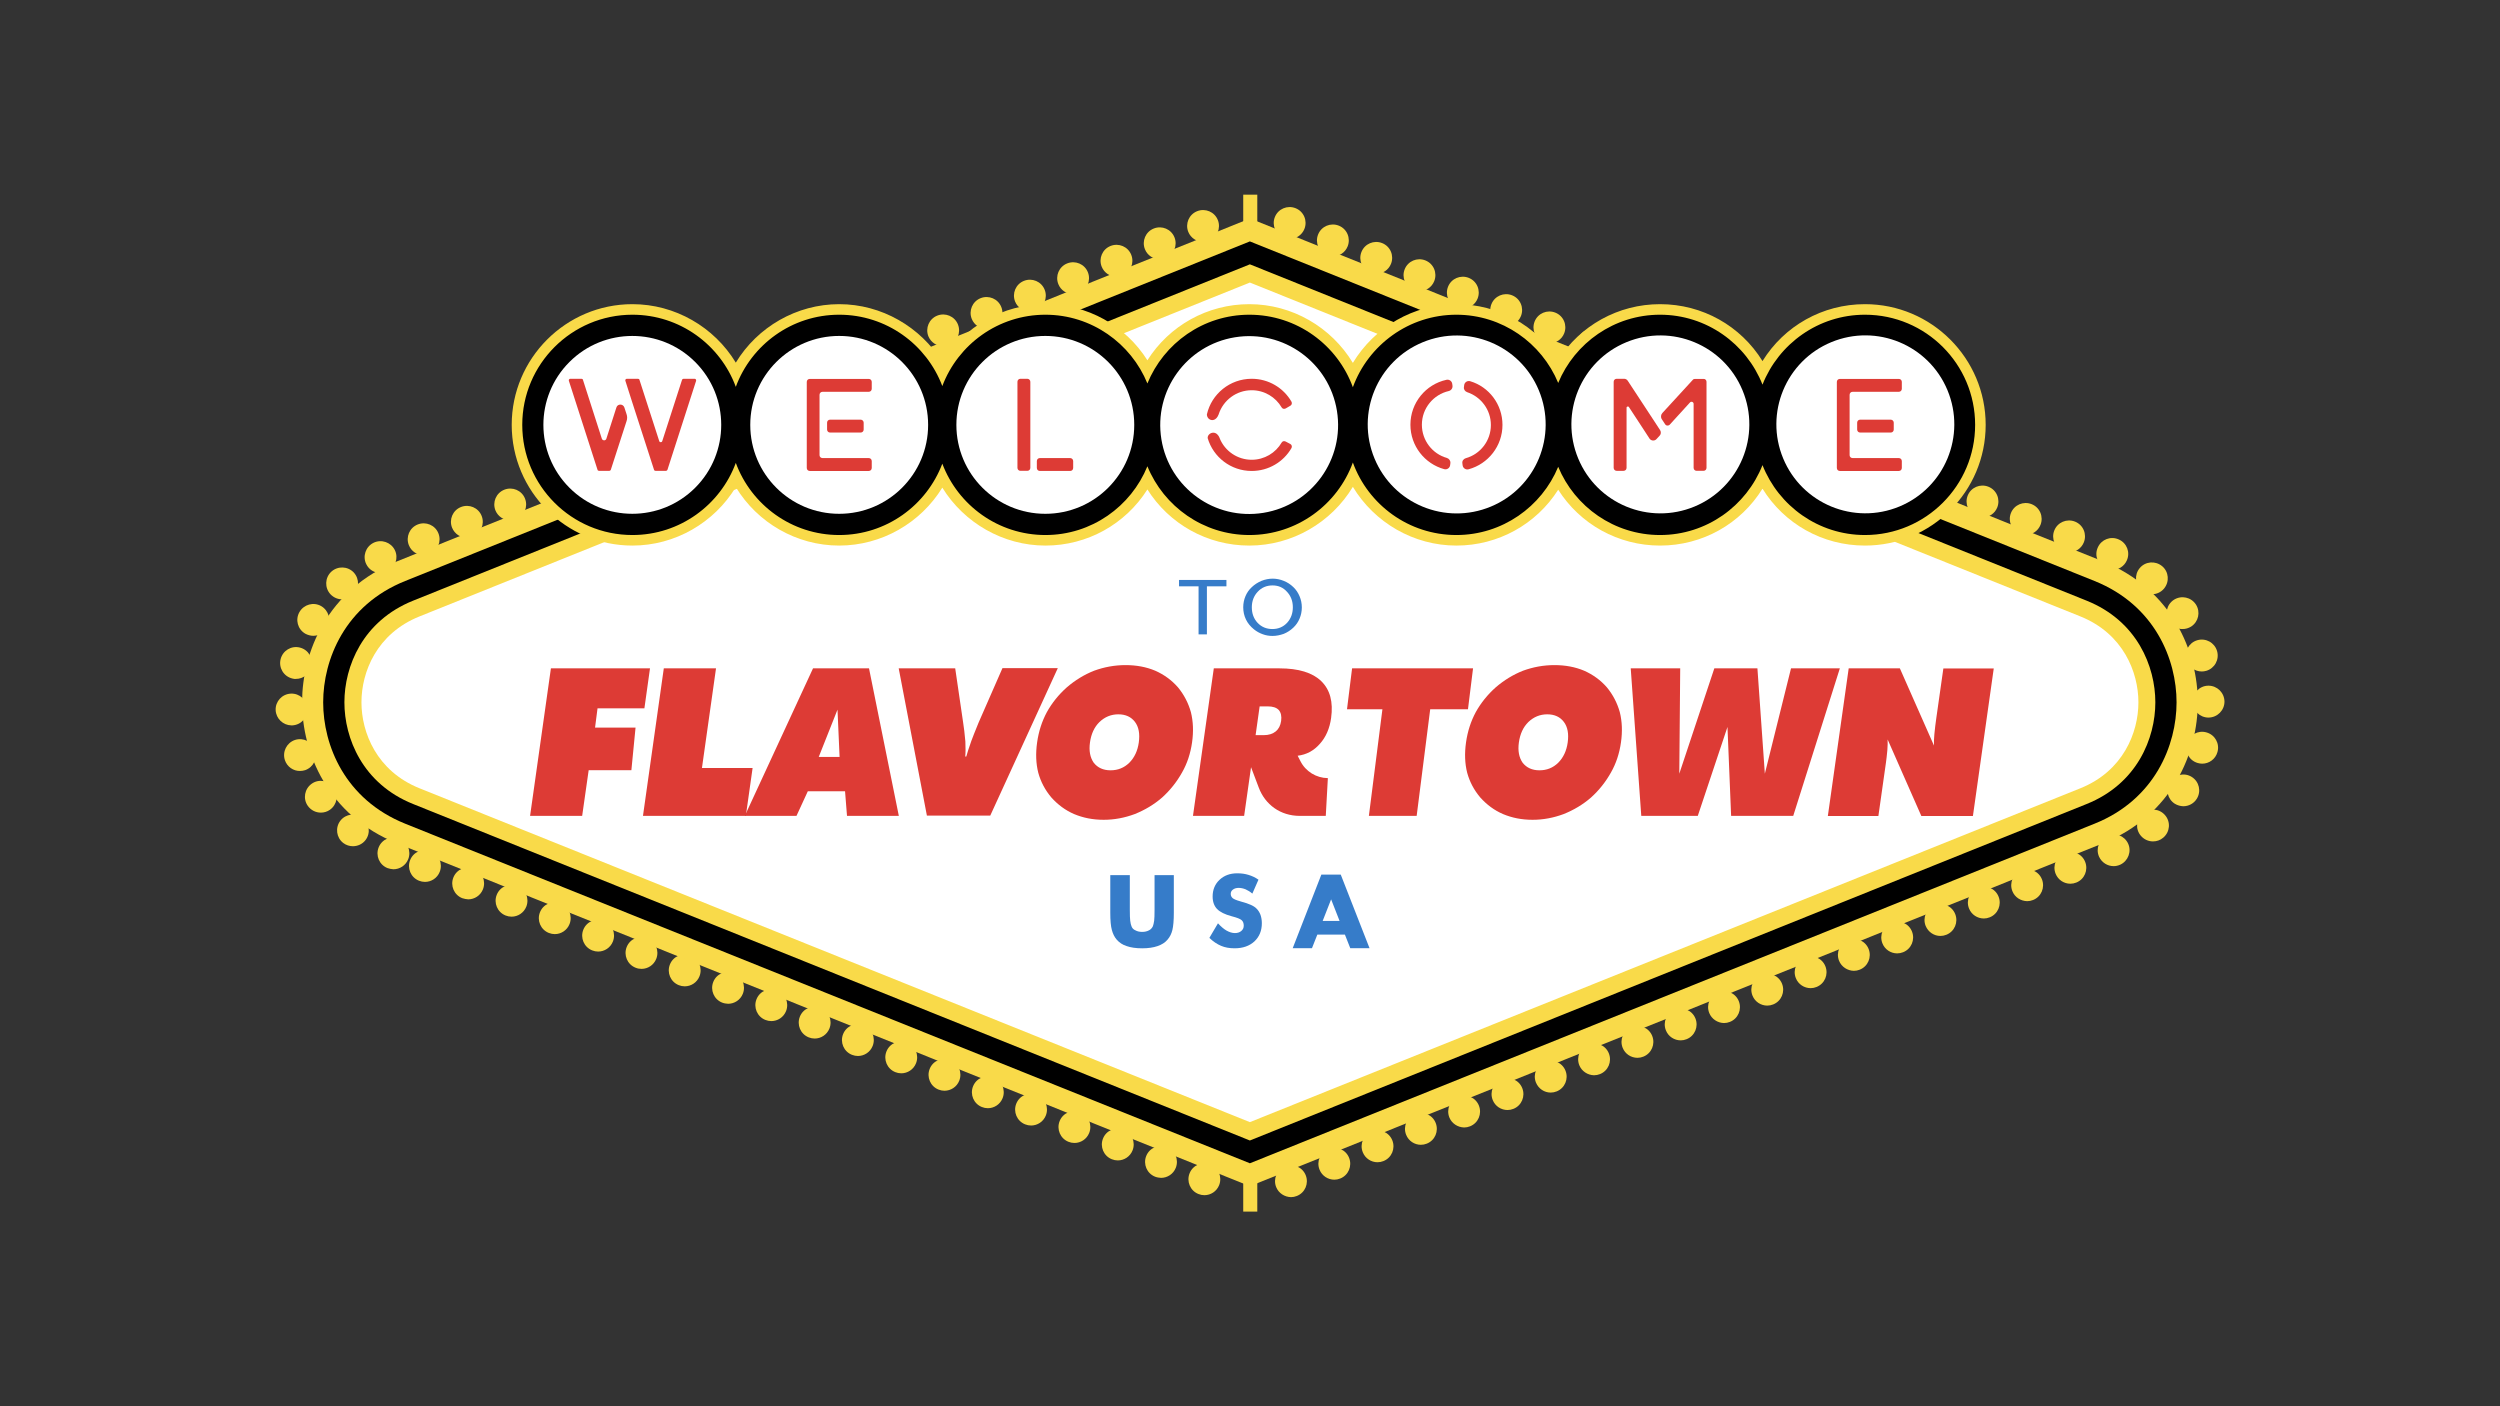 <?xml version="1.0" encoding="utf-8"?>
<!-- Generator: Adobe Illustrator 23.0.5, SVG Export Plug-In . SVG Version: 6.00 Build 0)  -->
<svg version="1.1" id="Layer_1" xmlns="http://www.w3.org/2000/svg" xmlns:xlink="http://www.w3.org/1999/xlink" x="0px" y="0px"
	 viewBox="0 0 1920 1080" style="enable-background:new 0 0 1920 1080;" xml:space="preserve">
<rect x="0" y="0" width="1920" height="1080" fill="#333333" stroke="none"/>
<style type="text/css">
	.st0{fill:#F9DA49;}
	.st1{fill:#FFFFFF;}
	.st2{fill:#367CC9;}
	.st3{fill:#DD3B35;}
</style>
<g>
	<path class="st0" d="M980.1,911.7c-2.5-6.3,0.5-13.4,6.8-15.9l0,0c6.3-2.5,13.4,0.5,15.9,6.8l0,0c2.5,6.3-0.5,13.4-6.8,15.9l0,0
		c-1.5,0.6-3,0.9-4.5,0.9l0,0C986.6,919.3,982,916.4,980.1,911.7z M920.4,917c-6.3-2.5-9.3-9.6-6.8-15.9l0,0
		c2.5-6.3,9.6-9.3,15.9-6.8l0,0c6.3,2.5,9.3,9.6,6.8,15.9l0,0c-1.9,4.8-6.5,7.7-11.3,7.7l0,0C923.4,917.9,921.9,917.6,920.4,917z
		 M1013.4,898.3c-2.5-6.3,0.5-13.4,6.8-15.9l0,0c6.3-2.5,13.4,0.5,15.9,6.8l0,0c2.5,6.3-0.5,13.4-6.8,15.9l0,0
		c-1.5,0.6-3,0.9-4.5,0.9l0,0C1019.9,906,1015.3,903.1,1013.4,898.3z M887.1,903.7c-6.3-2.5-9.3-9.6-6.8-15.9l0,0
		c2.5-6.3,9.6-9.3,15.9-6.8l0,0c6.3,2.5,9.3,9.6,6.8,15.9l0,0c-1.9,4.8-6.5,7.7-11.3,7.7l0,0C890.2,904.5,888.6,904.3,887.1,903.7z
		 M1046.6,884.9c-2.5-6.3,0.5-13.4,6.8-15.9l0,0c6.3-2.5,13.4,0.5,15.9,6.8l0,0c2.5,6.3-0.5,13.4-6.8,15.9l0,0
		c-1.5,0.6-3,0.9-4.6,0.9l0,0C1053.1,892.6,1048.5,889.7,1046.6,884.9z M853.9,890.3c-6.3-2.5-9.3-9.6-6.8-15.9l0,0
		c2.5-6.3,9.6-9.3,15.9-6.8l0,0c6.3,2.5,9.3,9.6,6.8,15.9l0,0c-1.9,4.8-6.5,7.7-11.3,7.7l0,0C856.9,891.2,855.4,890.9,853.9,890.3z
		 M1079.9,871.5c-2.5-6.3,0.5-13.4,6.8-15.9l0,0c6.3-2.5,13.4,0.5,15.9,6.8l0,0c2.5,6.3-0.5,13.4-6.8,15.9l0,0
		c-1.5,0.6-3,0.9-4.6,0.9l0,0C1086.4,879.2,1081.8,876.3,1079.9,871.5z M820.6,876.9c-6.3-2.5-9.3-9.6-6.8-15.9l0,0
		c2.5-6.3,9.6-9.3,15.9-6.8l0,0c6.3,2.5,9.3,9.6,6.8,15.9l0,0c-1.9,4.8-6.5,7.7-11.3,7.7l0,0C823.6,877.8,822.1,877.5,820.6,876.9z
		 M1113.1,858.2c-2.5-6.3,0.5-13.4,6.8-15.9l0,0c6.3-2.5,13.4,0.5,15.9,6.8l0,0c2.5,6.3-0.5,13.4-6.8,15.9l0,0
		c-1.5,0.6-3,0.9-4.5,0.9l0,0C1119.6,865.8,1115,862.9,1113.1,858.2z M787.3,863.5c-6.3-2.5-9.3-9.6-6.8-15.9l0,0
		c2.5-6.3,9.6-9.3,15.9-6.8l0,0c6.3,2.5,9.3,9.6,6.8,15.9l0,0c-1.9,4.8-6.5,7.7-11.3,7.7l0,0C790.4,864.4,788.8,864.1,787.3,863.5z
		 M1146.4,844.8c-2.5-6.3,0.5-13.4,6.8-15.9l0,0c6.3-2.5,13.4,0.5,15.9,6.8l0,0c2.5,6.3-0.5,13.4-6.8,15.9l0,0
		c-1.5,0.6-3,0.9-4.5,0.9l0,0C1152.9,852.5,1148.3,849.6,1146.4,844.8z M754.1,850.2c-6.3-2.5-9.3-9.6-6.8-15.9l0,0
		c2.5-6.3,9.6-9.3,15.9-6.8l0,0c6.3,2.5,9.3,9.6,6.8,15.9l0,0c-1.9,4.8-6.5,7.7-11.3,7.7l0,0C757.1,851.1,755.6,850.8,754.1,850.2z
		 M1179.6,831.4c-2.5-6.3,0.5-13.4,6.8-15.9l0,0c6.3-2.5,13.4,0.5,15.9,6.8l0,0c2.5,6.3-0.5,13.4-6.8,15.9l0,0
		c-1.5,0.6-3,0.9-4.6,0.9l0,0C1186.1,839.1,1181.6,836.2,1179.6,831.4z M720.8,836.8c-6.3-2.5-9.3-9.6-6.8-15.9l0,0
		c2.5-6.3,9.6-9.3,15.9-6.8l0,0c6.3,2.5,9.3,9.6,6.8,15.9l0,0c-1.9,4.8-6.5,7.7-11.4,7.7l0,0C723.9,837.7,722.3,837.4,720.8,836.8z
		 M1212.9,818.1c-2.5-6.3,0.5-13.4,6.8-15.9l0,0c6.3-2.5,13.4,0.5,15.9,6.8l0,0c2.5,6.3-0.5,13.4-6.8,15.9l0,0
		c-1.5,0.6-3,0.9-4.6,0.9l0,0C1219.4,825.7,1214.8,822.8,1212.9,818.1z M687.6,823.4c-6.3-2.5-9.3-9.6-6.8-15.9l0,0
		c2.5-6.3,9.6-9.3,15.9-6.8l0,0c6.3,2.5,9.3,9.6,6.8,15.9l0,0c-1.9,4.8-6.5,7.7-11.3,7.7l0,0C690.6,824.3,689.1,824,687.6,823.4z
		 M1246.2,804.7c-2.5-6.3,0.5-13.4,6.8-15.9l0,0c6.3-2.5,13.4,0.5,15.9,6.8l0,0c2.5,6.3-0.5,13.4-6.8,15.9l0,0
		c-1.5,0.6-3,0.9-4.5,0.9l0,0C1252.7,812.4,1248.1,809.5,1246.2,804.7z M654.3,810.1c-6.3-2.5-9.3-9.6-6.8-15.9l0,0
		c2.5-6.3,9.6-9.3,15.9-6.8l0,0c6.3,2.5,9.3,9.6,6.8,15.9l0,0c-1.9,4.8-6.5,7.7-11.3,7.7l0,0C657.4,811,655.8,810.7,654.3,810.1z
		 M1279.4,791.3c-2.5-6.3,0.5-13.4,6.8-15.9l0,0c6.3-2.5,13.4,0.5,15.9,6.8l0,0c2.5,6.3-0.5,13.4-6.8,15.9l0,0
		c-1.5,0.6-3,0.9-4.5,0.9l0,0C1285.9,799,1281.3,796.1,1279.4,791.3z M621.1,796.7c-6.3-2.5-9.3-9.6-6.8-15.9l0,0
		c2.5-6.3,9.6-9.3,15.9-6.8l0,0c6.3,2.5,9.3,9.6,6.8,15.9l0,0c-1.9,4.8-6.5,7.7-11.3,7.7l0,0C624.1,797.6,622.6,797.3,621.1,796.7z
		 M1312.7,778c-2.5-6.3,0.5-13.4,6.8-15.9l0,0c6.3-2.5,13.4,0.5,15.9,6.8l0,0c2.5,6.3-0.5,13.4-6.8,15.9l0,0c-1.5,0.6-3,0.9-4.6,0.9
		l0,0C1319.2,785.6,1314.6,782.7,1312.7,778z M587.8,783.3c-6.3-2.5-9.3-9.6-6.8-15.9l0,0c2.5-6.3,9.6-9.3,15.9-6.8l0,0
		c6.3,2.5,9.3,9.6,6.8,15.9l0,0c-1.9,4.8-6.5,7.7-11.3,7.7l0,0C590.9,784.2,589.3,783.9,587.8,783.3z M1345.9,764.6
		c-2.5-6.3,0.5-13.4,6.8-15.9l0,0c6.3-2.5,13.4,0.5,15.9,6.8l0,0c2.5,6.3-0.5,13.4-6.8,15.9l0,0c-1.5,0.6-3,0.9-4.6,0.9l0,0
		C1352.4,772.3,1347.8,769.4,1345.9,764.6z M554.6,770c-6.3-2.5-9.3-9.6-6.8-15.9l0,0c2.5-6.3,9.6-9.3,15.9-6.8l0,0
		c6.3,2.5,9.3,9.6,6.8,15.9l0,0c-1.9,4.8-6.5,7.7-11.3,7.7l0,0C557.6,770.8,556.1,770.6,554.6,770z M1379.2,751.2
		c-2.5-6.3,0.5-13.4,6.8-15.9l0,0c6.3-2.5,13.4,0.5,15.9,6.8l0,0c2.5,6.3-0.5,13.4-6.8,15.9l0,0c-1.5,0.6-3,0.9-4.5,0.9l0,0
		C1385.7,758.9,1381.1,756,1379.2,751.2z M521.3,756.6c-6.3-2.5-9.3-9.6-6.8-15.9l0,0c2.5-6.3,9.6-9.3,15.9-6.8l0,0
		c6.3,2.5,9.3,9.6,6.8,15.9l0,0c-1.9,4.8-6.5,7.7-11.3,7.7l0,0C524.3,757.5,522.8,757.2,521.3,756.6z M1412.4,737.9
		c-2.5-6.3,0.5-13.4,6.8-15.9l0,0c6.3-2.5,13.4,0.5,15.9,6.8l0,0c2.5,6.3-0.5,13.4-6.8,15.9l0,0c-1.5,0.6-3,0.9-4.5,0.9l0,0
		C1418.9,745.5,1414.3,742.6,1412.4,737.9z M488.1,743.2c-6.3-2.5-9.3-9.6-6.8-15.9l0,0c2.5-6.3,9.6-9.3,15.9-6.8l0,0
		c6.3,2.5,9.3,9.6,6.8,15.9l0,0c-1.9,4.8-6.5,7.7-11.3,7.7l0,0C491.1,744.1,489.5,743.8,488.1,743.2z M1445.7,724.5
		c-2.5-6.3,0.5-13.4,6.8-15.9l0,0c6.3-2.5,13.4,0.5,15.9,6.8l0,0c2.5,6.3-0.5,13.4-6.8,15.9l0,0c-1.5,0.6-3,0.9-4.6,0.9l0,0
		C1452.2,732.2,1447.6,729.3,1445.7,724.5z M454.8,729.9c-6.3-2.5-9.3-9.6-6.8-15.9l0,0c2.5-6.3,9.6-9.3,15.9-6.8l0,0
		c6.3,2.5,9.3,9.6,6.8,15.9l0,0c-1.9,4.8-6.5,7.7-11.3,7.7l0,0C457.8,730.8,456.3,730.5,454.8,729.9z M1478.9,711.1
		c-2.5-6.3,0.5-13.4,6.8-15.9l0,0c6.3-2.5,13.4,0.5,15.9,6.8l0,0c2.5,6.3-0.5,13.4-6.8,15.9l0,0c-1.5,0.6-3,0.9-4.6,0.9l0,0
		C1485.4,718.8,1480.9,715.9,1478.9,711.1z M421.5,716.5c-6.3-2.5-9.3-9.6-6.8-15.9l0,0c2.5-6.3,9.6-9.3,15.9-6.8l0,0
		c6.3,2.5,9.3,9.6,6.8,15.9l0,0c-1.9,4.8-6.5,7.7-11.3,7.7l0,0C424.6,717.4,423,717.1,421.5,716.5z M1512.2,697.7
		c-2.5-6.3,0.5-13.4,6.8-15.9l0,0c6.3-2.5,13.4,0.5,15.9,6.8l0,0c2.5,6.3-0.5,13.4-6.8,15.9l0,0c-1.5,0.6-3,0.9-4.5,0.9l0,0
		C1518.7,705.4,1514.1,702.5,1512.2,697.7z M388.3,703.1c-6.3-2.5-9.3-9.6-6.8-15.9l0,0c2.5-6.3,9.6-9.3,15.9-6.8l0,0
		c6.3,2.5,9.3,9.6,6.8,15.9l0,0c-1.9,4.8-6.5,7.7-11.3,7.7l0,0C391.3,704,389.8,703.7,388.3,703.1z M1545.5,684.4
		c-2.5-6.3,0.5-13.4,6.8-15.9l0,0c6.3-2.5,13.4,0.5,15.9,6.8l0,0c2.5,6.3-0.5,13.4-6.8,15.9l0,0c-1.5,0.6-3,0.9-4.5,0.9l0,0
		C1552,692,1547.4,689.2,1545.5,684.4z M355,689.8c-6.3-2.5-9.3-9.6-6.8-15.9l0,0c2.5-6.3,9.6-9.3,15.9-6.8l0,0
		c6.3,2.5,9.3,9.6,6.8,15.9l0,0c-1.9,4.8-6.5,7.7-11.3,7.7l0,0C358.1,690.6,356.5,690.3,355,689.8z M1578.7,671
		c-2.5-6.3,0.5-13.4,6.8-15.9l0,0c6.3-2.5,13.4,0.5,15.9,6.8l0,0c2.5,6.3-0.5,13.4-6.8,15.9l0,0c-1.5,0.6-3,0.9-4.6,0.9l0,0
		C1585.2,678.7,1580.6,675.8,1578.7,671z M321.8,676.4c-6.3-2.5-9.3-9.6-6.8-15.9l0,0c2.5-6.3,9.6-9.3,15.9-6.8l0,0
		c6.3,2.5,9.3,9.6,6.8,15.9l0,0c-1.9,4.8-6.5,7.7-11.3,7.7l0,0C324.8,677.3,323.3,677,321.8,676.4z M297.6,666.7
		c-6.3-2.5-9.3-9.6-6.8-15.9l0,0c2.5-6.3,9.6-9.3,15.9-6.8l0,0c6.3,2.5,9.3,9.6,6.8,15.9l0,0c-1.9,4.8-6.5,7.7-11.4,7.7l0,0
		C300.6,667.5,299.1,667.2,297.6,666.7z M1612.1,658c-2.8-6.2,0-13.4,6.1-16.2l0,0c6.1-2.8,13.4,0,16.2,6.1l0,0
		c2.8,6.1,0,13.4-6.1,16.2l0,0c-1.6,0.7-3.3,1.1-5,1.1l0,0C1618.6,665.2,1614.2,662.5,1612.1,658z M263.6,647.4
		c-5.3-4.1-6.3-11.8-2.2-17.1l0,0c4.1-5.3,11.8-6.3,17.1-2.2l0,0c5.3,4.1,6.3,11.8,2.2,17.1l0,0c-2.4,3.1-6,4.7-9.7,4.7l0,0
		C268.5,649.9,265.8,649.1,263.6,647.4z M1644.2,641.9c-4.4-5.1-3.8-12.9,1.4-17.2l0,0c5.1-4.4,12.8-3.8,17.2,1.4l0,0
		c4.4,5.1,3.8,12.8-1.4,17.2l0,0c-2.3,2-5.1,2.9-7.9,2.9l0,0C1650,646.2,1646.6,644.7,1644.2,641.9z M236.4,618.9
		c-3.9-5.5-2.5-13.1,3-17l0,0c5.5-3.9,13.1-2.5,17,3l0,0c3.9,5.5,2.5,13.1-3,17l0,0c-2.1,1.5-4.6,2.2-7,2.2l0,0
		C242.6,624.1,238.8,622.3,236.4,618.9z M1670.3,617.3c-5.7-3.6-7.4-11.1-3.8-16.8l0,0c3.6-5.7,11.1-7.4,16.8-3.8l0,0
		c5.7,3.6,7.4,11.1,3.8,16.8l0,0c-2.3,3.7-6.3,5.7-10.4,5.7l0,0C1674.5,619.1,1672.3,618.5,1670.3,617.3z M218.8,583.8
		C218.8,583.8,218.8,583.8,218.8,583.8L218.8,583.8c-2.1-6.4,1.3-13.3,7.7-15.5l0,0c6.4-2.1,13.3,1.3,15.5,7.7l0,0
		c2.1,6.4-1.3,13.3-7.7,15.5l0,0c-1.3,0.4-2.6,0.6-3.9,0.6l0,0C225.3,592.2,220.5,588.9,218.8,583.8z M1687.9,586
		c-6.5-1.8-10.3-8.6-8.4-15.1l0,0c1.8-6.5,8.6-10.3,15.1-8.4l0,0c6.5,1.8,10.3,8.6,8.4,15.1l0,0l0,0l0,0c-1.5,5.4-6.4,8.9-11.7,8.9
		l0,0C1690.1,586.5,1689,586.3,1687.9,586z M211.7,545.4c-0.3-6.7,4.9-12.4,11.7-12.7l0,0c6.7-0.3,12.4,4.9,12.7,11.7l0,0
		c0.3,6.7-4.9,12.4-11.7,12.7l0,0c-0.2,0-0.4,0-0.6,0l0,0C217.4,557,212,551.9,211.7,545.4z M1683.9,538.9L1683.9,538.9
		c0-6.7,5.4-12.3,12.2-12.3l0,0c6.7,0,12.2,5.4,12.3,12.2l0,0c0,6.7-5.4,12.2-12.2,12.3l0,0c0,0,0,0-0.1,0l0,0
		C1689.4,551.1,1683.9,545.6,1683.9,538.9z M1708.3,538.8C1708.3,538.8,1708.3,538.8,1708.3,538.8L1708.3,538.8
		C1708.3,538.8,1708.3,538.8,1708.3,538.8L1708.3,538.8L1708.3,538.8z M224.5,521.1c-6.6-1.6-10.6-8.2-9-14.8l0,0
		c1.6-6.6,8.2-10.6,14.7-9l0,0c6.6,1.6,10.6,8.2,9,14.7l0,0c-1.4,5.6-6.4,9.4-11.9,9.4l0,0C226.5,521.5,225.5,521.4,224.5,521.1z
		 M1679.2,506.9L1679.2,506.9c-1.9-6.5,1.8-13.3,8.3-15.2l0,0c6.5-1.9,13.3,1.8,15.2,8.3l0,0l0,0l0,0c1.9,6.5-1.8,13.3-8.3,15.2l0,0
		c-1.1,0.3-2.3,0.5-3.4,0.5l0,0C1685.6,515.7,1680.7,512.2,1679.2,506.9z M234.5,486.7c-5.9-3.4-7.9-10.8-4.5-16.7l0,0l0,0l0,0
		c3.4-5.8,10.8-7.9,16.7-4.5l0,0c5.8,3.4,7.9,10.8,4.5,16.7l0,0c-2.2,3.9-6.4,6.1-10.6,6.1l0,0C238.5,488.3,236.4,487.7,234.5,486.7
		z M1665.9,477.5L1665.9,477.5c-3.6-5.7-2-13.2,3.7-16.9l0,0c5.7-3.6,13.2-2,16.9,3.7l0,0l0,0l0,0c3.6,5.7,2,13.2-3.7,16.9l0,0
		c-2.1,1.3-4.3,1.9-6.6,1.9l0,0C1672.2,483.2,1668.2,481.2,1665.9,477.5z M253.8,456.4c-4.6-5-4.3-12.7,0.6-17.3l0,0
		c5-4.6,12.7-4.3,17.3,0.6l0,0c4.6,5,4.3,12.7-0.6,17.3l0,0c-2.4,2.2-5.3,3.3-8.3,3.3l0,0C259.5,460.3,256.3,459,253.8,456.4z
		 M1644.8,453.5c-5.2-4.3-5.8-12.1-1.5-17.2l0,0c4.3-5.2,12-5.8,17.2-1.5l0,0c0,0,0,0,0,0l0,0c5.2,4.3,5.8,12,1.5,17.2l0,0
		c-2.4,2.9-5.9,4.4-9.4,4.4l0,0C1649.8,456.4,1647,455.4,1644.8,453.5z M281.3,433.3c-3-6-0.5-13.4,5.5-16.4l0,0l0,0l0,0
		c6-3,13.4-0.5,16.4,5.5l0,0c3,6,0.5,13.4-5.5,16.4l0,0c-1.7,0.9-3.6,1.3-5.4,1.3l0,0C287.7,440.1,283.4,437.6,281.3,433.3z
		 M1617.3,436.6c-6.2-2.7-9-10-6.2-16.1l0,0c2.7-6.2,9.9-9,16.1-6.2l0,0c6.2,2.7,9,9.9,6.2,16.1l0,0c-2,4.6-6.5,7.3-11.2,7.3l0,0
		C1620.6,437.6,1618.9,437.3,1617.3,436.6z M314,418.7c-2.5-6.3,0.5-13.4,6.8-15.9l0,0c6.3-2.5,13.4,0.5,15.9,6.8l0,0
		c2.5,6.3-0.5,13.4-6.8,15.9l0,0c-1.5,0.6-3,0.9-4.5,0.9l0,0C320.5,426.4,315.9,423.5,314,418.7z M1584.5,423.3
		c-6.3-2.5-9.3-9.6-6.8-15.9l0,0c2.5-6.3,9.6-9.3,15.9-6.8l0,0c6.3,2.5,9.3,9.6,6.8,15.9l0,0c-1.9,4.8-6.5,7.7-11.3,7.7l0,0
		C1587.5,424.2,1586,423.9,1584.5,423.3z M347.2,405.3c-2.5-6.3,0.5-13.4,6.8-15.9l0,0c6.3-2.5,13.4,0.5,15.9,6.8l0,0
		c2.5,6.3-0.5,13.4-6.8,15.9l0,0c-1.5,0.6-3,0.9-4.5,0.9l0,0C353.7,413,349.2,410.1,347.2,405.3z M1551.2,409.9
		c-6.3-2.5-9.3-9.6-6.8-15.9l0,0c2.5-6.3,9.6-9.3,15.9-6.8l0,0c6.3,2.5,9.3,9.6,6.8,15.9l0,0c-1.9,4.8-6.5,7.7-11.3,7.7l0,0
		C1554.2,410.8,1552.7,410.5,1551.2,409.9z M380.5,392c-2.5-6.3,0.5-13.4,6.8-15.9l0,0c6.3-2.5,13.4,0.5,15.9,6.8l0,0
		c2.5,6.3-0.5,13.4-6.8,15.9l0,0c-1.5,0.6-3,0.9-4.6,0.9l0,0C387,399.6,382.4,396.7,380.5,392z M1518,396.5
		c-6.3-2.5-9.3-9.6-6.8-15.9l0,0c2.5-6.3,9.6-9.3,15.9-6.8l0,0c6.3,2.5,9.3,9.6,6.8,15.9l0,0c-1.9,4.8-6.5,7.7-11.3,7.7l0,0
		C1521,397.4,1519.4,397.1,1518,396.5z M413.7,378.6c-2.5-6.3,0.5-13.4,6.8-15.9l0,0c6.3-2.5,13.4,0.5,15.9,6.8l0,0
		c2.5,6.3-0.5,13.4-6.8,15.9l0,0c-1.5,0.6-3,0.9-4.6,0.9l0,0C420.2,386.3,415.7,383.4,413.7,378.6z M1484.7,383.2
		c-6.3-2.5-9.3-9.6-6.8-15.9l0,0c2.5-6.3,9.6-9.3,15.9-6.8l0,0c6.3,2.5,9.3,9.6,6.8,15.9l0,0c-1.9,4.8-6.5,7.7-11.3,7.7l0,0
		C1487.7,384,1486.2,383.8,1484.7,383.2z M447,365.2c-2.5-6.3,0.5-13.4,6.8-15.9l0,0c6.3-2.5,13.4,0.5,15.9,6.8l0,0
		c2.5,6.3-0.5,13.4-6.8,15.9l0,0c-1.5,0.6-3,0.9-4.5,0.9l0,0C453.5,372.9,448.9,370,447,365.2z M1451.4,369.8
		c-6.3-2.5-9.3-9.6-6.8-15.9l0,0c2.5-6.3,9.6-9.3,15.9-6.8l0,0c6.3,2.5,9.3,9.6,6.8,15.9l0,0c-1.9,4.8-6.5,7.7-11.3,7.7l0,0
		C1454.5,370.7,1452.9,370.4,1451.4,369.8z M480.3,351.9c-2.5-6.3,0.5-13.4,6.8-15.9l0,0c6.3-2.5,13.4,0.5,15.9,6.8l0,0
		c2.5,6.3-0.5,13.4-6.8,15.9l0,0c-1.5,0.6-3,0.9-4.5,0.9l0,0C486.8,359.5,482.2,356.6,480.3,351.9z M1418.2,356.4
		c-6.3-2.5-9.3-9.6-6.8-15.9l0,0c2.5-6.3,9.6-9.3,15.9-6.8l0,0c6.3,2.5,9.3,9.6,6.8,15.9l0,0c-1.9,4.8-6.5,7.7-11.3,7.7l0,0
		C1421.2,357.3,1419.7,357,1418.2,356.4z M513.5,338.5c-2.5-6.3,0.5-13.4,6.8-15.9l0,0c6.3-2.5,13.4,0.5,15.9,6.8l0,0
		c2.5,6.3-0.5,13.4-6.8,15.9l0,0c-1.5,0.6-3,0.9-4.6,0.9l0,0C520,346.2,515.4,343.3,513.5,338.5z M1384.9,343.1
		c-6.3-2.5-9.3-9.6-6.8-15.9l0,0c2.5-6.3,9.6-9.3,15.9-6.8l0,0c6.3,2.5,9.3,9.6,6.8,15.9l0,0c-1.9,4.8-6.5,7.7-11.3,7.7l0,0
		C1388,343.9,1386.4,343.7,1384.9,343.1z M546.8,325.1c-2.5-6.3,0.5-13.4,6.8-15.9l0,0c6.3-2.5,13.4,0.5,15.9,6.8l0,0
		c2.5,6.3-0.5,13.4-6.8,15.9l0,0c-1.5,0.6-3,0.9-4.6,0.9l0,0C553.3,332.8,548.7,329.9,546.8,325.1z M1351.7,329.7
		c-6.3-2.5-9.3-9.6-6.8-15.9l0,0c2.5-6.3,9.6-9.3,15.9-6.8l0,0c6.3,2.5,9.3,9.6,6.8,15.9l0,0c-1.9,4.8-6.5,7.7-11.3,7.7l0,0
		C1354.7,330.6,1353.2,330.3,1351.7,329.7z M580,311.8c-2.5-6.3,0.5-13.4,6.8-15.9l0,0c6.3-2.5,13.4,0.5,15.9,6.8l0,0
		c2.5,6.3-0.5,13.4-6.8,15.9l0,0c-1.5,0.6-3,0.9-4.6,0.9l0,0C586.5,319.4,581.9,316.5,580,311.8z M1318.4,316.3
		c-6.3-2.5-9.3-9.6-6.8-15.9l0,0c2.5-6.3,9.6-9.3,15.9-6.8l0,0c6.3,2.5,9.3,9.6,6.8,15.9l0,0c-1.9,4.8-6.5,7.7-11.3,7.7l0,0
		C1321.5,317.2,1319.9,316.9,1318.4,316.3z M613.3,298.4c-2.5-6.3,0.5-13.4,6.8-15.9l0,0c6.3-2.5,13.4,0.5,15.9,6.8l0,0
		c2.5,6.3-0.5,13.4-6.8,15.9l0,0c-1.5,0.6-3,0.9-4.5,0.9l0,0C619.8,306.1,615.2,303.2,613.3,298.4z M1285.2,302.9
		c-6.3-2.5-9.3-9.6-6.8-15.9l0,0c2.5-6.3,9.6-9.3,15.9-6.8l0,0c6.3,2.5,9.3,9.6,6.8,15.9l0,0c-1.9,4.8-6.5,7.7-11.3,7.7l0,0
		C1288.2,303.8,1286.7,303.6,1285.2,302.9z M646.5,285c-2.5-6.3,0.5-13.4,6.8-15.9l0,0c6.3-2.5,13.4,0.5,15.9,6.8l0,0
		c2.5,6.3-0.5,13.4-6.8,15.9l0,0c-1.5,0.6-3,0.9-4.6,0.9l0,0C653,292.7,648.5,289.8,646.5,285z M1251.9,289.6
		c-6.3-2.5-9.3-9.6-6.8-15.9l0,0c2.5-6.3,9.6-9.3,15.9-6.8l0,0c6.3,2.5,9.3,9.6,6.8,15.9l0,0c-1.9,4.8-6.5,7.7-11.3,7.7l0,0
		C1255,290.5,1253.4,290.2,1251.9,289.6z M679.8,271.7c-2.5-6.3,0.5-13.4,6.8-15.9l0,0c6.3-2.5,13.4,0.5,15.9,6.8l0,0
		c2.5,6.3-0.5,13.4-6.8,15.9l0,0c-1.5,0.6-3,0.9-4.6,0.9l0,0C686.3,279.3,681.7,276.4,679.8,271.7z M1218.7,276.2
		c-6.3-2.5-9.3-9.6-6.8-15.9l0,0c2.5-6.3,9.6-9.3,15.9-6.8l0,0c6.3,2.5,9.3,9.6,6.8,15.9l0,0c-1.9,4.8-6.5,7.7-11.3,7.7l0,0
		C1221.7,277.1,1220.2,276.8,1218.7,276.2z M713,258.3c-2.5-6.3,0.5-13.4,6.8-15.9l0,0c6.3-2.5,13.4,0.5,15.9,6.8l0,0
		c2.5,6.3-0.5,13.4-6.8,15.9l0,0c-1.5,0.6-3,0.9-4.6,0.9l0,0C719.5,265.9,715,263,713,258.3z M1185.4,262.8
		c-6.3-2.5-9.3-9.6-6.8-15.9l0,0c2.5-6.3,9.6-9.3,15.9-6.8l0,0c6.3,2.5,9.3,9.6,6.8,15.9l0,0c-1.9,4.8-6.5,7.7-11.3,7.7l0,0
		C1188.4,263.7,1186.9,263.4,1185.4,262.8z M746.3,244.9c-2.5-6.3,0.5-13.4,6.8-15.9l0,0c6.3-2.5,13.4,0.5,15.9,6.8l0,0
		c2.5,6.3-0.5,13.4-6.8,15.9l0,0c-1.5,0.6-3,0.9-4.5,0.9l0,0C752.8,252.6,748.2,249.7,746.3,244.9z M1152.2,249.5
		c-6.3-2.5-9.3-9.6-6.8-15.9l0,0c2.5-6.3,9.6-9.3,15.9-6.8l0,0c6.3,2.5,9.3,9.6,6.8,15.9l0,0c-1.9,4.8-6.5,7.7-11.3,7.7l0,0
		C1155.2,250.4,1153.6,250.1,1152.2,249.5z M779.6,231.6c-2.5-6.3,0.5-13.4,6.8-15.9l0,0c6.3-2.5,13.4,0.5,15.9,6.8l0,0
		c2.5,6.3-0.5,13.4-6.8,15.9l0,0c-1.5,0.6-3,0.9-4.6,0.9l0,0C786.1,239.2,781.5,236.3,779.6,231.6z M1118.9,236.1
		c-6.3-2.5-9.3-9.6-6.8-15.9l0,0c2.5-6.3,9.6-9.3,15.9-6.8l0,0c6.3,2.5,9.3,9.6,6.8,15.9l0,0c-1.9,4.8-6.5,7.7-11.3,7.7l0,0
		C1121.9,237,1120.4,236.7,1118.9,236.1z M812.8,218.2c-2.5-6.3,0.5-13.4,6.8-15.9l0,0c6.3-2.5,13.4,0.5,15.9,6.8l0,0
		c2.5,6.3-0.5,13.4-6.8,15.9l0,0c-1.5,0.6-3,0.9-4.6,0.9l0,0C819.3,225.9,814.7,223,812.8,218.2z M1085.6,222.7
		c-6.3-2.5-9.3-9.6-6.8-15.9l0,0c2.5-6.3,9.6-9.3,15.9-6.8l0,0c6.3,2.5,9.3,9.6,6.8,15.9l0,0c-1.9,4.8-6.5,7.7-11.3,7.7l0,0
		C1088.7,223.6,1087.1,223.3,1085.6,222.7z M846.1,204.8c-2.5-6.3,0.5-13.4,6.8-15.9l0,0c6.3-2.5,13.4,0.5,15.9,6.8l0,0
		c2.5,6.3-0.5,13.4-6.8,15.9l0,0c-1.5,0.6-3,0.9-4.6,0.9l0,0C852.6,212.5,848,209.6,846.1,204.8z M1052.4,209.4
		c-6.3-2.5-9.3-9.6-6.8-15.9l0,0c2.5-6.3,9.6-9.3,15.9-6.8l0,0c6.3,2.5,9.3,9.6,6.8,15.9l0,0c-1.9,4.8-6.5,7.7-11.3,7.7l0,0
		C1055.4,210.2,1053.9,210,1052.4,209.4z M879.3,191.4c-2.5-6.3,0.5-13.4,6.8-15.9l0,0c6.3-2.5,13.4,0.5,15.9,6.8l0,0
		c2.5,6.3-0.5,13.4-6.8,15.9l0,0c-1.5,0.6-3,0.9-4.5,0.9l0,0C885.8,199.1,881.2,196.2,879.3,191.4z M1019.1,196
		c-6.3-2.5-9.3-9.6-6.8-15.9l0,0c2.5-6.3,9.6-9.3,15.9-6.8l0,0c6.3,2.5,9.3,9.6,6.8,15.9l0,0c-1.9,4.8-6.5,7.7-11.3,7.7l0,0
		C1022.2,196.9,1020.6,196.6,1019.1,196z M912.6,178.1c-2.5-6.3,0.5-13.4,6.8-15.9l0,0c6.3-2.5,13.4,0.5,15.9,6.8l0,0
		c2.5,6.3-0.5,13.4-6.8,15.9l0,0c-1.5,0.6-3,0.9-4.6,0.9l0,0C919.1,185.7,914.5,182.8,912.6,178.1z M985.9,182.6
		c-6.3-2.5-9.3-9.6-6.8-15.9l0,0c2.5-6.3,9.6-9.3,15.9-6.8l0,0c6.3,2.5,9.3,9.6,6.8,15.9l0,0c-1.9,4.8-6.5,7.7-11.3,7.7l0,0
		C988.9,183.5,987.4,183.2,985.9,182.6z M965.6,174.7h-10.8v-25.2h10.8V174.7z M965.6,930.5h-10.8v-25.2h10.8V930.5z"/>
	<path class="st0" d="M305.2,647.8c-54-21.7-73.2-70.2-73.2-108.4c0-38.2,19.2-86.7,73.2-108.4l654.8-263.2L1614.7,431
		c54,21.7,73.2,70.2,73.2,108.4c0,38.2-19.2,86.7-73.2,108.4L959.9,911L305.2,647.8z"/>
	<path d="M311.2,632.6c-46.5-18.7-63-60.4-63-93.2c0-32.8,16.6-74.6,63-93.2l648.7-260.8l648.7,260.8c46.5,18.7,63,60.4,63,93.2
		s-16.6,74.6-63,93.2L959.9,893.4L311.2,632.6z"/>
	<path class="st0" d="M317.3,617.5c-38.9-15.6-52.8-50.6-52.8-78.1c0-27.5,13.9-62.5,52.8-78.1l642.6-258.3l642.6,258.3
		c38.9,15.6,52.8,50.6,52.8,78.1c0,27.5-13.9,62.5-52.8,78.1L959.9,875.9L317.3,617.5z"/>
	<path class="st1" d="M322.2,605.4c-32.9-13.2-44.6-42.8-44.6-66c0-23.3,11.7-52.8,44.6-66L959.9,217l637.8,256.4
		c32.9,13.2,44.6,42.8,44.6,66c0,23.2-11.7,52.8-44.6,66L959.9,861.8L322.2,605.4z"/>
	<g>
		<g>
			<path class="st2" d="M852.8,672.1h14.9v26.6c0,4.1,0.1,6.9,0.3,8.4c0.2,1.9,0.6,3.3,1,4.3c0.5,1.4,1.5,2.5,3,3.1
				c1.4,0.8,3.2,1.2,5.2,1.2c2,0,3.7-0.4,5.2-1.2c1.3-0.6,2.3-1.7,3-3.1c0.4-1,0.7-2.4,1-4.3c0.2-1.5,0.3-4.3,0.3-8.4v-3.7v-22.9
				h14.8V701c0,5.9-0.4,10.3-1.1,13.2c-0.7,2.9-1.9,5.3-3.7,7.4c-1.9,2.3-4.5,3.9-7.7,5c-3.2,1.1-7.1,1.7-11.8,1.7
				c-4.8,0-8.8-0.6-11.9-1.7c-3.2-1-5.7-2.7-7.7-5c-1.7-2-2.9-4.4-3.7-7.4c-0.8-2.9-1.2-7.3-1.2-13.2v-5.7V672.1z"/>
			<path class="st2" d="M935.4,709.1c2.3,2.5,4.5,4.4,6.6,5.6c2.2,1.2,4.3,1.9,6.4,1.9c2,0,3.6-0.5,4.9-1.6c1.3-1.1,1.9-2.4,1.9-4.1
				c0-1.8-0.5-3.2-1.6-4.2c-1.1-1-3.7-2-7.6-3c-5.3-1.4-9.1-3.3-11.3-5.6c-2.2-2.3-3.4-5.5-3.4-9.6c0-5.2,1.8-9.5,5.3-12.8
				c3.5-3.3,8-5,13.6-5c3.2,0,6,0.4,8.6,1.2c2.7,0.8,5.3,2,7.7,3.7l-4.7,10.7c-1.6-1.4-3.4-2.5-5.2-3.3c-1.8-0.7-3.5-1.1-5.3-1.1
				c-1.7,0-3.2,0.4-4.4,1.3c-1.1,0.8-1.7,1.9-1.7,3.3c0,1.3,0.5,2.4,1.5,3.3c1,0.8,2.9,1.6,5.8,2.4c0.1,0,0.2,0,0.3,0.1
				c0.1,0,0.2,0,0.3,0.1c6.1,1.6,10.1,3.4,12,5.5c1.3,1.3,2.3,2.9,3,4.8c0.6,1.8,1,3.9,1,6.3c0,5.8-1.9,10.4-5.7,14
				c-3.8,3.5-8.9,5.3-15.2,5.3c-3.9,0-7.4-0.6-10.4-1.9c-3.1-1.3-6.1-3.3-9-6.1L935.4,709.1z"/>
			<path class="st2" d="M1029.7,671.7h-14.9l-22,56.5h14.8l4.1-10.4h21.2l4.1,10.4h14.8L1029.7,671.7z M1015.8,707.3l6.5-16.6
				l6.5,16.6H1015.8z"/>
		</g>
		<g>
			<path class="st3" d="M407.1,626.6l16-113.3h76.1l-4.3,30.7h-36l-1.9,14.8h31.1l-3.2,32.7h-32.8l-5,35.1H407.1z"/>
			<path class="st3" d="M493.8,626.6l16-113.3h40.1l-10.8,76.5H578l-5.2,36.8H493.8z"/>
			<path class="st3" d="M667.4,513.3h-43L572,626.6h39.7l8.7-18.9H649l1.5,18.9h39.8L667.4,513.3z M628.8,581.3l14.4-36.3l1.6,36.3
				H628.8z"/>
			<path class="st3" d="M711.9,626.6l-21.7-113.3h43.4l6,41c0.7,4.3,1.3,9.4,1.8,15.2c0.2,4.8,0.2,8.6-0.1,11.5h0.8
				c0.7-2.6,2-6.6,3.9-12c0.9-2.6,2.8-7.2,5.5-13.9l18.4-42h42.5l-51.9,113.3H711.9z"/>
			<path class="st3" d="M915.5,570.2c-1.2,8.4-3.7,16.1-7.7,23.1c-4.1,7.3-9.2,13.7-15.3,19.2c-6.2,5.4-13.3,9.6-21,12.7
				c-7.8,2.9-15.7,4.4-23.9,4.4c-8.3,0-15.8-1.5-22.7-4.4c-6.7-2.9-12.5-7.2-17.5-12.8c-4.8-5.7-8.1-12-10-18.9
				c-1.8-7.1-2.1-14.8-0.9-23.3c1.2-8.5,3.7-16.2,7.5-23.3c3.9-7,9-13.4,15.3-19c6.4-5.5,13.4-9.8,21-12.8
				c7.7-2.8,15.7-4.3,24.1-4.3c8.3,0,15.9,1.4,22.8,4.3c6.8,3,12.7,7.3,17.5,12.8c4.6,5.6,7.9,11.9,9.9,19
				C916.4,554.1,916.7,561.8,915.5,570.2z M852.9,591.6c5.6,0,10.4-1.9,14.4-5.8c4-4,6.4-9.2,7.3-15.6c0.9-6.6,0-11.8-2.9-15.7
				c-2.9-3.9-7.2-5.9-12.8-5.9s-10.4,2-14.5,5.9c-4,3.9-6.4,9.2-7.3,15.7c-0.9,6.4,0.1,11.6,2.9,15.6
				C843,589.6,847.3,591.6,852.9,591.6z"/>
			<path class="st3" d="M916.2,626.6l16-113.3h50.4c14.7,0,25.4,3.3,32.1,9.8c6.8,6.6,9.3,16,7.6,28.3c-1.1,8-4,14.7-8.6,19.8
				c-4.7,5.4-10.4,8.4-17.1,9.2l2.1,4.1c4,8,12.2,13,21.1,13.1l0,0l-1.6,29h-19.9c-15,0-26.7-8.7-31.6-21.8l-5.9-15.6l-5.3,37.4
				H916.2z M967.4,542.5l-3.1,22.1h6.2c3.9,0,7-1,9.3-2.9c2.2-1.8,3.6-4.5,4.1-8c0.5-3.6-0.1-6.4-1.8-8.4c-1.8-1.9-4.6-2.8-8.5-2.8
				H967.4z"/>
			<path class="st3" d="M1051.3,626.6l10.4-81.9h-27.2l3.9-31.4h92.9l-3.9,31.4h-29l-10.4,81.9H1051.3z"/>
			<path class="st3" d="M1244.9,570.2c-1.2,8.4-3.7,16.1-7.7,23.1c-4.1,7.3-9.2,13.7-15.3,19.2c-6.2,5.4-13.3,9.6-21,12.7
				c-7.8,2.9-15.7,4.4-23.9,4.4c-8.3,0-15.8-1.5-22.7-4.4c-6.7-2.9-12.5-7.2-17.5-12.8c-4.8-5.7-8.1-12-10-18.9
				c-1.8-7.1-2.1-14.8-0.9-23.3c1.2-8.5,3.7-16.2,7.5-23.3c3.9-7,9-13.4,15.3-19c6.4-5.5,13.4-9.8,21-12.8
				c7.7-2.8,15.7-4.3,24.1-4.3c8.3,0,15.9,1.4,22.8,4.3c6.8,3,12.7,7.3,17.5,12.8c4.6,5.6,7.9,11.9,9.9,19
				C1245.8,554.1,1246.1,561.8,1244.9,570.2z M1182.3,591.6c5.6,0,10.4-1.9,14.4-5.8c4-4,6.4-9.2,7.3-15.6c0.9-6.6,0-11.8-2.9-15.7
				c-2.9-3.9-7.2-5.9-12.8-5.9s-10.4,2-14.5,5.9c-4,3.9-6.4,9.2-7.3,15.7c-0.9,6.4,0.1,11.6,2.9,15.6
				C1172.4,589.6,1176.7,591.6,1182.3,591.6z"/>
			<path class="st3" d="M1403.8,626.6l16-113.3h39.3l26.2,59.3c-0.1-2.7,0-5.6,0.3-8.7c0.4-4.2,0.9-8.4,1.5-12.5l5.4-38h38.7
				l-16,113.3h-39.6l-25.9-58.8c0.1,2.5,0,5.2-0.2,8.1c-0.4,4-0.7,7.3-1.1,9.8l-5.8,40.9H1403.8z"/>
			<polygon class="st3" points="1413,513.3 1377.2,626.6 1329.5,626.6 1326.7,558.3 1303.9,626.6 1260.5,626.6 1252.4,513.3 
				1290.4,513.3 1289.7,594.2 1316.6,513.3 1349.7,513.3 1355.4,594.2 1375.5,513.3 			"/>
		</g>
		<polygon class="st2" points="920.5,487.2 920.5,450.3 905.5,450.3 905.5,445.4 941.9,445.4 941.9,450.3 926.9,450.3 926.9,487.2 
					"/>
		<path class="st2" d="M977.3,488.4c-2.6,0-5.1-0.4-7.5-1.3c-2.5-0.9-4.7-2.1-6.8-3.8c-2.6-2.1-4.7-4.6-6.1-7.5
			c-1.4-2.9-2.1-6.1-2.1-9.4c0-3,0.6-5.9,1.7-8.5c1.1-2.6,2.7-5,4.9-7c2.1-2,4.6-3.6,7.4-4.8c2.8-1.1,5.7-1.7,8.6-1.7
			c2.9,0,5.8,0.6,8.5,1.7c2.8,1.1,5.2,2.7,7.4,4.8c2.1,2,3.7,4.4,4.8,7.1c1.1,2.6,1.7,5.5,1.7,8.5c0,3-0.6,5.9-1.7,8.5
			c-1.1,2.7-2.7,5-4.8,7c-2.2,2.1-4.7,3.7-7.4,4.8C983.1,487.8,980.2,488.4,977.3,488.4z M977.3,449.6c-4.5,0-8.4,1.6-11.4,4.9
			c-3,3.2-4.5,7.2-4.5,11.9c0,4.8,1.5,8.8,4.4,11.9c3,3.2,6.8,4.8,11.4,4.8c4.5,0,8.3-1.6,11.3-4.8c2.9-3.2,4.4-7.2,4.4-11.9
			c0-4.7-1.5-8.7-4.5-11.9C985.5,451.2,981.8,449.6,977.3,449.6z"/>
		<path class="st0" d="M1432.3,419c-32.6,0-62-16.7-78.7-43.7c-16.7,27-46.1,43.7-78.7,43.7c-32.1,0-61.4-16.4-78.2-42.9
			c-16.8,26.5-46.1,42.9-78.2,42.9c-32.8,0-62.9-17.6-79.5-45.1c-16.6,27.5-46.7,45.1-79.5,45.1c-32.3,0-61.5-16.5-78.3-43.1
			c-16.8,26.6-46.1,43.1-78.3,43.1c-32.5,0-62.5-17.4-79.2-44.5C707,401.7,677,419,644.5,419c-32.7,0-62.8-17.5-79.4-44.9
			c-16.6,27.4-46.7,44.9-79.4,44.9c-51.1,0-92.7-41.6-92.7-92.7s41.6-92.7,92.7-92.7c32.7,0,62.8,17.5,79.4,44.9
			c16.6-27.4,46.7-44.9,79.4-44.9c32.5,0,62.5,17.4,79.2,44.5c16.6-27.2,46.7-44.5,79.2-44.5c32.3,0,61.5,16.5,78.3,43.1
			c16.8-26.6,46.1-43.1,78.3-43.1c32.8,0,62.9,17.6,79.5,45.1c16.6-27.5,46.7-45.1,79.5-45.1c32.1,0,61.4,16.4,78.2,42.9
			c16.8-26.5,46.1-42.9,78.2-42.9c32.6,0,62,16.7,78.7,43.7c16.7-27,46.1-43.7,78.7-43.7c51.1,0,92.7,41.6,92.7,92.7
			S1483.5,419,1432.3,419z"/>
		<path d="M1432.3,241.7c-35.7,0-66.3,22.3-78.7,53.7c-12.4-31.4-43-53.7-78.7-53.7c-35.2,0-65.5,21.7-78.2,52.4
			c-12.7-30.7-43-52.4-78.2-52.4c-36.5,0-67.7,23.3-79.5,55.7c-11.8-32.5-43-55.7-79.5-55.7c-35.4,0-65.7,21.9-78.3,52.8
			c-12.6-30.9-43-52.8-78.3-52.8c-36.2,0-67.1,22.8-79.2,54.8c-12.1-32-43-54.8-79.2-54.8c-36.4,0-67.5,23.1-79.4,55.4
			c-11.9-32.3-43-55.4-79.4-55.4c-46.6,0-84.6,37.9-84.6,84.6s37.9,84.6,84.6,84.6c36.4,0,67.5-23.1,79.4-55.4
			c11.9,32.3,43,55.4,79.4,55.4c36.2,0,67.1-22.8,79.2-54.8c12.1,32,43,54.8,79.2,54.8c35.4,0,65.7-21.9,78.3-52.8
			c12.6,30.9,43,52.8,78.3,52.8c36.5,0,67.7-23.3,79.5-55.7c11.8,32.5,43,55.7,79.5,55.7c35.2,0,65.5-21.7,78.2-52.4
			c12.7,30.7,43,52.4,78.2,52.4c35.7,0,66.3-22.3,78.7-53.7c12.4,31.4,43,53.7,78.7,53.7c46.6,0,84.6-37.9,84.6-84.6
			S1479,241.7,1432.3,241.7z"/>
		
			<ellipse transform="matrix(0.707 -0.707 0.707 0.707 -88.472 438.997)" class="st1" cx="485.7" cy="326.3" rx="68.3" ry="68.3"/>
		<circle class="st1" cx="644.5" cy="326.3" r="68.3"/>
		<circle class="st1" cx="802.8" cy="326.3" r="68.3"/>
		
			<ellipse transform="matrix(0.987 -0.16 0.16 0.987 -39.877 157.907)" class="st1" cx="959.5" cy="326.3" rx="68.3" ry="68.3"/>
		
			<ellipse transform="matrix(0.924 -0.383 0.383 0.924 -39.726 452.873)" class="st1" cx="1118.5" cy="326.3" rx="68.3" ry="68.3"/>
		
			<ellipse transform="matrix(0.924 -0.383 0.383 0.924 -27.82 512.725)" class="st1" cx="1274.9" cy="326.3" rx="68.3" ry="68.3"/>
		
			<ellipse transform="matrix(0.924 -0.383 0.383 0.924 -15.838 572.967)" class="st1" cx="1432.3" cy="326.3" rx="68.3" ry="68.3"/>
		<g>
			<path class="st3" d="M481.2,318.1c0.6,1.7,0.6,3.6,0,5.3l-12.1,37.4c-0.2,0.5-0.6,0.8-1.1,0.8h-8c-0.5,0-1-0.3-1.1-0.8l-22-68.3
				c-0.3-0.8,0.3-1.6,1.1-1.6h8.6c0.5,0,1,0.3,1.1,0.8l14.5,45.2c0.6,1.7,3,1.7,3.5,0l7.7-24c0.9-2.9,5.1-2.9,6.1,0L481.2,318.1z"/>
			<path class="st3" d="M534.6,292.5l-22,68.3c-0.2,0.5-0.6,0.8-1.1,0.8h-8.1c-0.5,0-1-0.3-1.1-0.8l-16.6-51.4v0l-5.4-16.9
				c-0.3-0.8,0.3-1.6,1.1-1.6h8.6c0.5,0,1,0.3,1.1,0.8l15.2,47.1c0.4,1.1,1.9,1.1,2.3,0l15.2-47.1c0.2-0.5,0.6-0.8,1.1-0.8h8.6
				C534.3,290.9,534.8,291.7,534.6,292.5z"/>
		</g>
		<g>
			<path class="st3" d="M631.7,351.8h35.5c1.3,0,2.3,1,2.3,2.3v5.3c0,1.3-1,2.3-2.3,2.3h-45.3c-1.3,0-2.3-1-2.3-2.3v-66.1
				c0-1.3,1-2.3,2.3-2.3h45.3c1.3,0,2.3,1,2.3,2.3v5.3c0,1.3-1,2.3-2.3,2.3h-35.5c-1.3,0-2.3,1-2.3,2.3v46.4
				C629.4,350.8,630.4,351.8,631.7,351.8z"/>
			<path class="st3" d="M663.3,324.6v5.3c0,1.3-1,2.3-2.3,2.3h-23.5c-1.3,0-2.3-1-2.3-2.3v-5.3c0-1.3,1-2.3,2.3-2.3H661
				C662.3,322.3,663.3,323.4,663.3,324.6z"/>
		</g>
		<g>
			<path class="st3" d="M1422.8,351.8h35.5c1.3,0,2.3,1,2.3,2.3v5.3c0,1.3-1,2.3-2.3,2.3h-45.3c-1.3,0-2.3-1-2.3-2.3v-66.1
				c0-1.3,1-2.3,2.3-2.3h45.3c1.3,0,2.3,1,2.3,2.3v5.3c0,1.3-1,2.3-2.3,2.3h-35.5c-1.3,0-2.3,1-2.3,2.3v46.4
				C1420.5,350.8,1421.5,351.8,1422.8,351.8z"/>
			<path class="st3" d="M1454.4,324.6v5.3c0,1.3-1,2.3-2.3,2.3h-23.5c-1.3,0-2.3-1-2.3-2.3v-5.3c0-1.3,1-2.3,2.3-2.3h23.5
				C1453.4,322.3,1454.4,323.4,1454.4,324.6z"/>
		</g>
		<g>
			<path class="st3" d="M791.3,293.2v66.1c0,1.3-1,2.3-2.3,2.3h-5.3c-1.3,0-2.3-1-2.3-2.3v-66.1c0-1.3,1-2.3,2.3-2.3h5.3
				C790.3,290.9,791.3,292,791.3,293.2z"/>
			<path class="st3" d="M824.2,354.1v5.3c0,1.3-1,2.3-2.3,2.3h-23.3c-1.3,0-2.3-1-2.3-2.3v-5.3c0-1.3,1-2.3,2.3-2.3h23.3
				C823.1,351.8,824.2,352.8,824.2,354.1z"/>
		</g>
		<g>
			<path class="st3" d="M1274.6,334.6l-2.4,2.6c-1.5,1.7-4.2,1.4-5.4-0.4l-3.3-5.1l-12.5-19.1c-0.5-0.8-1.8-0.4-1.8,0.5v46.2
				c0,1.3-1,2.3-2.3,2.3h-5.3c-1.3,0-2.3-1-2.3-2.3v-66.1c0-1.3,1-2.3,2.3-2.3h5.8c1.1,0,2.1,0.6,2.7,1.5l20.6,31.4l4.3,6.6
				C1275.8,331.7,1275.7,333.5,1274.6,334.6z"/>
			<path class="st3" d="M1310.6,293.2v66.1c0,1.3-1,2.3-2.3,2.3h-5.3c-1.3,0-2.3-1-2.3-2.3v-49.1c0-1.5-1.8-2.2-2.8-1.1l-15.5,17
				c-1,1.1-2.8,1-3.6-0.3l-2.5-3.8c-1-1.5-0.8-3.5,0.4-4.8l23.4-25.5c0.4-0.5,1-0.7,1.7-0.7h6.6
				C1309.6,290.9,1310.6,292,1310.6,293.2z"/>
		</g>
		<g>
			<path class="st3" d="M991,311.6l-3.6,2.1c-1.1,0.6-2.5,0.3-3.1-0.8c-4.6-7.9-13.2-13.2-23-13.2c-11.8,0-21.8,7.7-25.3,18.3
				c0,0,0,0,0,0.1c-0.9,2.5-2.8,4.8-5.4,4.5c-2.1-0.2-3.7-2.1-3.7-4.3v-0.1c3.6-15.7,17.7-27.3,34.4-27.3c13,0,24.4,7,30.5,17.5
				C992.5,309.6,992.1,311,991,311.6z"/>
			<path class="st3" d="M991,341c1.1,0.6,1.5,2.1,0.8,3.2c-6.1,10.5-17.5,17.5-30.5,17.5c-16,0-29.5-10.6-33.8-25.2c0,0,0,0,0,0
				c-0.2-2.3,2-4.2,4.3-4.2c2.3,0,4,1.8,4.9,4.1c0,0.1,0.1,0.2,0.1,0.3c0,0,0,0,0,0.1c4,9.6,13.5,16.3,24.5,16.3
				c9.8,0,18.4-5.3,23-13.2c0.6-1.1,2-1.4,3.1-0.8L991,341z"/>
		</g>
		<g>
			<path class="st3" d="M1113.9,355.7c-0.1,0.5-0.2,1.1-0.2,1.6c-0.3,2.2-2.5,3.6-4.6,3c-14.9-4.1-25.9-17.8-25.9-34.1
				c0-16.9,11.8-31,27.6-34.5c2.1-0.5,4.2,0.9,4.5,3c0.1,0.5,0.1,1,0.2,1.4c0.3,1.9-0.9,3.7-2.8,4.2c-11.8,2.7-20.7,13.2-20.7,25.9
				c0,12.1,8.1,22.4,19.2,25.5C1113,352.3,1114.1,353.9,1113.9,355.7z"/>
			<path class="st3" d="M1153.9,326.3c0,16.3-11,30-26,34.1c-2.1,0.6-4.3-0.8-4.6-3c-0.1-0.5-0.2-1.1-0.2-1.6
				c-0.3-1.8,0.9-3.4,2.6-3.9c11.2-3.1,19.3-13.4,19.3-25.5c0-11.8-7.7-21.7-18.2-25.2c-1.7-0.6-2.8-2.2-2.5-3.9
				c0.1-0.5,0.2-1.1,0.2-1.6c0.3-2.2,2.6-3.6,4.7-2.9C1143.5,297.1,1153.9,310.5,1153.9,326.3z"/>
		</g>
	</g>
</g>
</svg>
